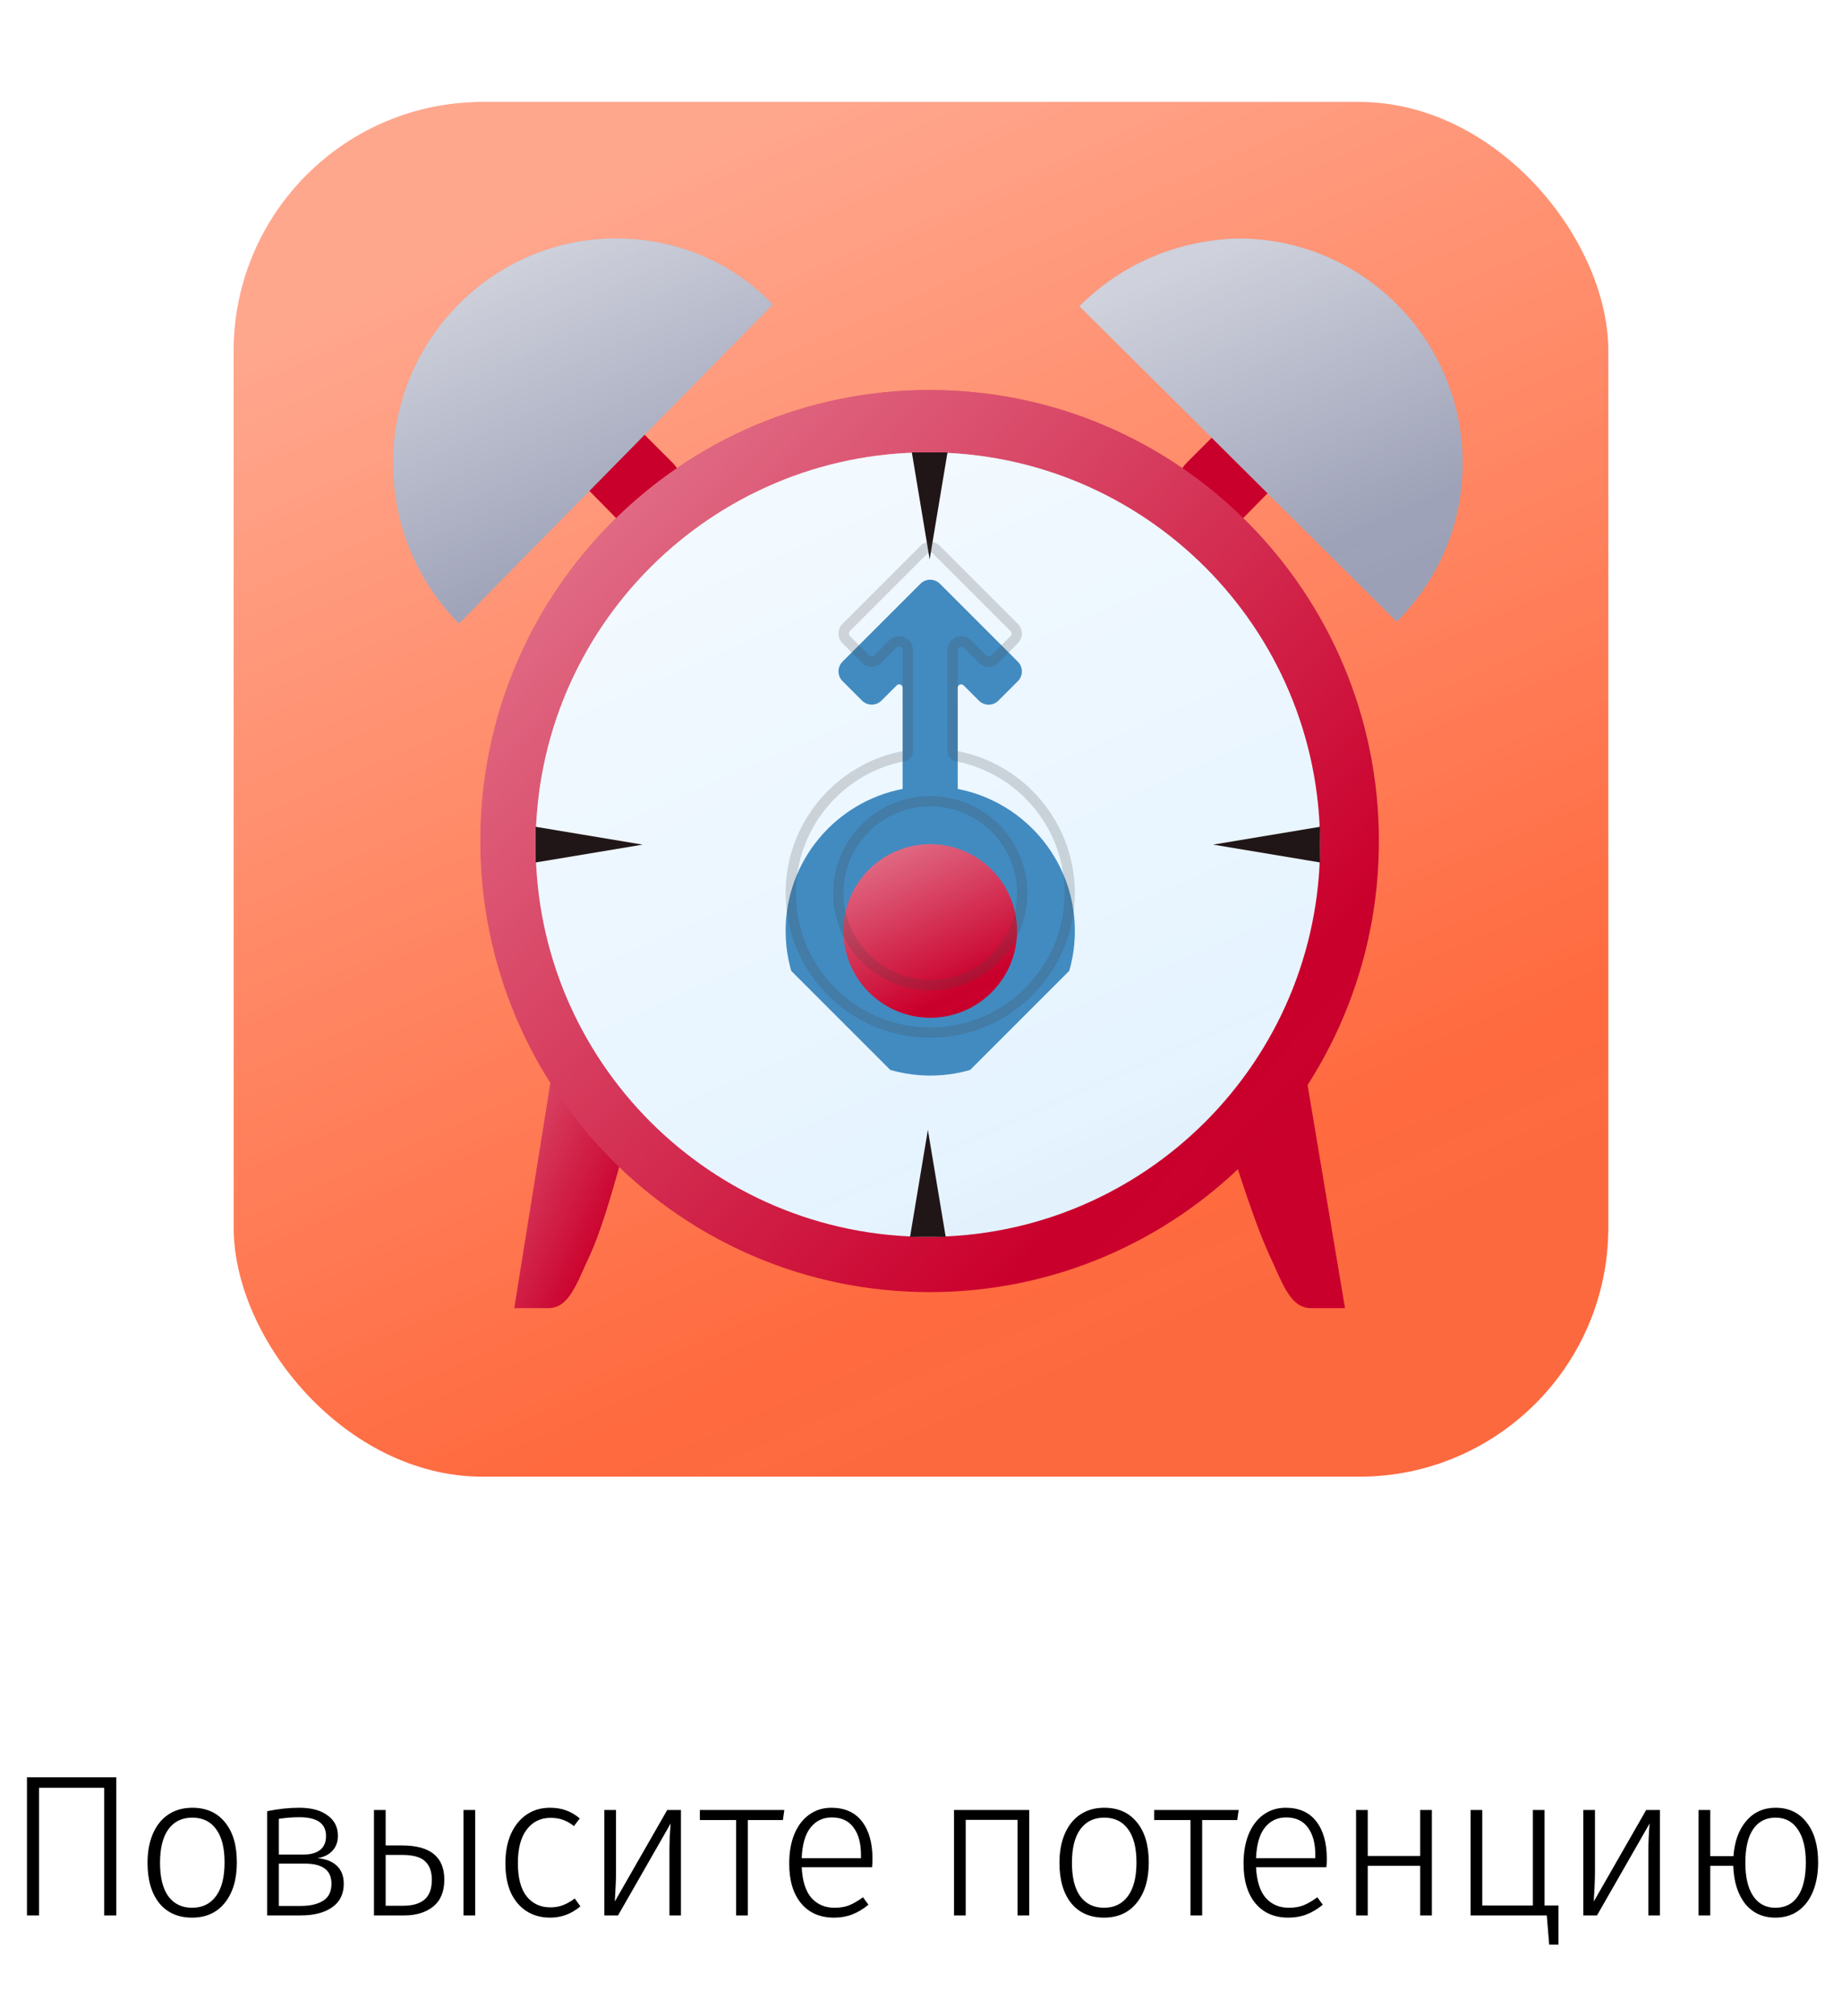 <svg width="201" height="220" viewBox="0 0 201 220" fill="none" xmlns="http://www.w3.org/2000/svg">
<g filter="url(#filter0_dii)">
<rect x="25.5" y="7" width="150" height="150" rx="27.18" fill="#FF6A3F"/>
<rect x="25.5" y="7" width="150" height="150" rx="27.18" fill="url(#paint0_linear)" fill-opacity="0.8" style="mix-blend-mode:overlay"/>
</g>
<g filter="url(#filter1_dddiii)">
<path d="M60.398 106.958L56.119 133.609H59.815C62.149 133.609 62.927 130.885 64.484 127.578C66.429 123.299 69.152 112.21 69.152 112.21L60.398 106.958Z" fill="#CA002C"/>
<path d="M60.398 106.958L56.119 133.609H59.815C62.149 133.609 62.927 130.885 64.484 127.578C66.429 123.299 69.152 112.21 69.152 112.21L60.398 106.958Z" fill="url(#paint1_linear)" fill-opacity="0.82" style="mix-blend-mode:overlay"/>
<path d="M142.296 106.958L146.77 133.609H143.074C140.74 133.609 139.962 130.885 138.406 127.578C136.46 123.299 133.737 114.156 133.737 114.156L142.296 106.958Z" fill="#CA002C"/>
<path d="M61.845 35.87C63.517 34.197 66.228 34.197 67.901 35.87L73.347 41.316C75.013 42.982 75.035 45.677 73.395 47.369C71.709 49.11 68.92 49.12 67.22 47.392L61.819 41.9C60.171 40.224 60.182 37.532 61.845 35.87Z" fill="#CA002C"/>
<path d="M141.044 35.87C139.372 34.197 136.661 34.197 134.989 35.87L129.542 41.316C127.876 42.982 127.854 45.677 129.494 47.369C131.18 49.11 133.97 49.12 135.669 47.392L141.07 41.9C142.718 40.224 142.707 37.532 141.044 35.87Z" fill="#CA002C"/>
<path d="M101.445 131.859C128.519 131.859 150.466 109.824 150.466 82.642C150.466 55.461 128.519 33.426 101.445 33.426C74.371 33.426 52.423 55.461 52.423 82.642C52.423 109.824 74.371 131.859 101.445 131.859Z" fill="#CA002C"/>
<path d="M101.445 131.859C128.519 131.859 150.466 109.824 150.466 82.642C150.466 55.461 128.519 33.426 101.445 33.426C74.371 33.426 52.423 55.461 52.423 82.642C52.423 109.824 74.371 131.859 101.445 131.859Z" fill="url(#paint2_linear)" fill-opacity="0.82" style="mix-blend-mode:overlay"/>
<path d="M101.25 125.828C124.886 125.828 144.047 106.667 144.047 83.031C144.047 59.395 124.886 40.234 101.25 40.234C77.614 40.234 58.453 59.395 58.453 83.031C58.453 106.667 77.614 125.828 101.25 125.828Z" fill="#E6F4FF"/>
<path d="M101.25 125.828C124.886 125.828 144.047 106.667 144.047 83.031C144.047 59.395 124.886 40.234 101.25 40.234C77.614 40.234 58.453 59.395 58.453 83.031C58.453 106.667 77.614 125.828 101.25 125.828Z" fill="url(#paint3_linear)" style="mix-blend-mode:overlay"/>
<path d="M99.5 40.234H103.391L101.445 51.906L99.5 40.234Z" fill="#211617"/>
<path d="M103.195 125.828L99.305 125.828L101.25 114.156L103.195 125.828Z" fill="#211617"/>
<path d="M144.047 81.086L144.047 84.977L132.375 83.031L144.047 81.086Z" fill="#211617"/>
<path d="M70.125 83.031L58.453 84.977L58.453 81.086L70.125 83.031Z" fill="#211617"/>
<path d="M50.088 58.91L84.326 24.089C80.046 19.615 74.016 16.891 67.207 16.891C53.784 16.891 42.891 27.979 42.891 41.402C42.891 48.211 45.614 54.436 50.088 58.91Z" fill="#9EA2B8"/>
<path d="M50.088 58.91L84.326 24.089C80.046 19.615 74.016 16.891 67.207 16.891C53.784 16.891 42.891 27.979 42.891 41.402C42.891 48.211 45.614 54.436 50.088 58.91Z" fill="url(#paint4_linear)" style="mix-blend-mode:overlay"/>
<path d="M117.785 24.283L152.412 58.715C156.886 54.241 159.609 48.21 159.609 41.402C159.609 27.979 148.716 16.891 135.099 16.891C128.29 17.085 122.259 19.809 117.785 24.283Z" fill="#9EA2B8"/>
<path d="M117.785 24.283L152.412 58.715C156.886 54.241 159.609 48.21 159.609 41.402C159.609 27.979 148.716 16.891 135.099 16.891C128.29 17.085 122.259 19.809 117.785 24.283Z" fill="url(#paint5_linear)" style="mix-blend-mode:overlay"/>
<g filter="url(#filter2_dddiii)">
<path d="M101.5 94C107.023 94 111.5 89.299 111.5 83.5C111.5 77.701 107.023 73 101.5 73C95.977 73 91.5 77.701 91.5 83.5C91.5 89.299 95.977 94 101.5 94Z" fill="#CA002C"/>
<path d="M101.5 94C107.023 94 111.5 89.299 111.5 83.5C111.5 77.701 107.023 73 101.5 73C95.977 73 91.5 77.701 91.5 83.5C91.5 89.299 95.977 94 101.5 94Z" fill="url(#paint6_linear)" fill-opacity="0.83" style="mix-blend-mode:overlay"/>
</g>
<g clip-path="url(#clip0)">
<g filter="url(#filter3_dddiii)">
<path d="M105.753 48.627L111.068 53.943C111.655 54.53 111.655 55.481 111.068 56.068L108.943 58.193C108.356 58.78 107.405 58.78 106.818 58.193L105.15 56.525C104.913 56.288 104.507 56.456 104.507 56.79L104.509 67.829C112.013 69.277 117.629 76.04 117.275 84.043C116.917 92.232 110.189 98.854 101.999 99.096C93.064 99.361 85.73 92.192 85.727 83.318C85.725 75.628 91.22 69.229 98.498 67.826L98.496 56.788C98.496 56.453 98.089 56.285 97.853 56.522L96.187 58.187C95.6 58.774 94.65 58.774 94.062 58.187L91.937 56.062C91.35 55.475 91.35 54.524 91.937 53.937L100.437 45.437C101.024 44.85 101.975 44.85 102.562 45.437L105.753 48.627ZM92.041 83.32C92.041 88.543 96.291 92.793 101.513 92.793C106.735 92.793 110.98 88.548 110.98 83.326C110.98 78.103 106.73 73.853 101.508 73.853C96.286 73.853 92.041 78.098 92.041 83.32Z" fill="url(#paint7_linear)"/>
</g>
<g opacity="0.2" filter="url(#filter4_ddi)">
<path d="M101.766 46.234C101.619 46.088 101.38 46.088 101.234 46.234L92.734 54.734C92.588 54.88 92.588 55.119 92.734 55.266L94.859 57.391C95.005 57.537 95.245 57.537 95.391 57.391L97.056 55.725C97.643 55.138 98.597 55.141 99.184 55.728C99.465 56.009 99.619 56.386 99.622 56.788L99.625 67.826C99.625 68.088 99.534 68.342 99.367 68.544C99.2 68.746 98.968 68.883 98.711 68.931C91.837 70.254 86.851 76.302 86.853 83.312C86.856 87.23 88.381 90.912 91.151 93.682C94.038 96.57 97.879 98.094 101.967 97.969C109.588 97.744 115.817 91.605 116.152 83.992C116.335 79.825 114.816 75.909 111.873 72.966C109.79 70.884 107.171 69.492 104.3 68.937C104.071 68.894 103.872 68.78 103.718 68.626C103.507 68.415 103.388 68.128 103.389 67.829L103.386 56.79C103.386 56.179 103.75 55.635 104.313 55.401C104.876 55.167 105.519 55.295 105.952 55.728L107.62 57.396C107.766 57.542 108.005 57.542 108.151 57.396L110.276 55.271C110.422 55.125 110.422 54.886 110.276 54.739L101.768 46.232L101.766 46.234ZM94.023 90.811C92.02 88.808 90.915 86.147 90.915 83.32C90.915 80.494 92.017 77.835 94.02 75.832C96.023 73.829 98.682 72.727 101.508 72.727C104.334 72.727 106.996 73.832 108.999 75.835C111.001 77.838 112.106 80.499 112.106 83.326C112.106 86.152 111.004 88.811 109.001 90.814C106.998 92.816 104.339 93.919 101.513 93.919C98.687 93.919 96.025 92.814 94.023 90.811ZM102.562 45.437L111.068 53.943C111.655 54.53 111.655 55.481 111.068 56.068L108.943 58.193C108.356 58.78 107.405 58.78 106.818 58.193L105.15 56.525C104.913 56.288 104.507 56.456 104.507 56.79L104.509 67.829C107.662 68.437 110.481 69.986 112.664 72.169C115.676 75.182 117.477 79.405 117.273 84.046C116.917 92.232 110.189 98.854 101.999 99.096C97.452 99.234 93.316 97.441 90.354 94.479C87.496 91.621 85.73 87.677 85.727 83.318C85.725 75.628 91.22 69.229 98.498 67.826L98.496 56.788C98.496 56.681 98.453 56.591 98.387 56.525C98.251 56.389 98.012 56.362 97.853 56.522L96.187 58.187C95.6 58.774 94.65 58.774 94.062 58.187L91.937 56.062C91.35 55.475 91.35 54.524 91.937 53.937L100.437 45.437C101.024 44.85 101.975 44.85 102.562 45.437ZM94.82 90.014C96.535 91.73 98.902 92.79 101.513 92.793C106.735 92.793 110.98 88.548 110.98 83.326C110.977 80.715 109.918 78.348 108.202 76.632C106.486 74.916 104.119 73.856 101.508 73.853C96.286 73.853 92.041 78.098 92.041 83.32C92.041 85.929 93.103 88.298 94.82 90.014Z" fill="#424242"/>
</g>
</g>
</g>
<path d="M12.688 193.93V209H11.368V195.074H4.262V209H2.942V193.93H12.688ZM20.983 197.252C22.508 197.252 23.696 197.78 24.547 198.836C25.412 199.877 25.845 201.337 25.845 203.214C25.845 205.077 25.405 206.551 24.525 207.636C23.66 208.707 22.471 209.242 20.961 209.242C19.436 209.242 18.24 208.714 17.375 207.658C16.524 206.587 16.099 205.121 16.099 203.258C16.099 202.041 16.297 200.977 16.693 200.068C17.089 199.159 17.654 198.462 18.387 197.978C19.12 197.494 19.985 197.252 20.983 197.252ZM20.983 198.33C19.868 198.33 19.003 198.748 18.387 199.584C17.771 200.42 17.463 201.645 17.463 203.258C17.463 204.857 17.764 206.074 18.365 206.91C18.981 207.746 19.846 208.164 20.961 208.164C22.076 208.164 22.941 207.746 23.557 206.91C24.188 206.074 24.503 204.842 24.503 203.214C24.503 201.615 24.195 200.405 23.579 199.584C22.977 198.748 22.112 198.33 20.983 198.33ZM34.651 202.752C35.575 202.84 36.279 203.119 36.763 203.588C37.262 204.057 37.511 204.71 37.511 205.546C37.511 206.675 37.086 207.533 36.235 208.12C35.399 208.707 34.263 209 32.825 209H29.151V197.626C30.369 197.377 31.535 197.252 32.649 197.252C33.984 197.252 35.018 197.531 35.751 198.088C36.499 198.631 36.873 199.371 36.873 200.31C36.873 200.97 36.675 201.513 36.279 201.938C35.898 202.363 35.355 202.635 34.651 202.752ZM32.671 198.286C31.923 198.286 31.175 198.345 30.427 198.462V202.356H33.155C33.918 202.356 34.512 202.187 34.937 201.85C35.363 201.513 35.575 201.007 35.575 200.332C35.575 198.968 34.607 198.286 32.671 198.286ZM32.825 207.966C33.852 207.966 34.666 207.775 35.267 207.394C35.869 207.013 36.169 206.397 36.169 205.546C36.169 204.798 35.927 204.248 35.443 203.896C34.974 203.529 34.241 203.346 33.243 203.346H30.427V207.966H32.825ZM43.887 201.366C46.952 201.366 48.485 202.613 48.485 205.106C48.485 206.397 48.082 207.372 47.275 208.032C46.468 208.677 45.42 209 44.129 209H40.807V197.494H42.083V201.366H43.887ZM50.575 197.494H51.851V209H50.575V197.494ZM44.019 207.944C45.016 207.944 45.779 207.724 46.307 207.284C46.85 206.829 47.121 206.103 47.121 205.106C47.121 204.211 46.872 203.537 46.373 203.082C45.889 202.627 45.068 202.4 43.909 202.4H42.083V207.944H44.019ZM60.01 197.252C60.67 197.252 61.257 197.347 61.77 197.538C62.283 197.714 62.782 198.007 63.266 198.418L62.628 199.254C62.247 198.946 61.851 198.719 61.44 198.572C61.044 198.425 60.589 198.352 60.076 198.352C58.991 198.352 58.125 198.777 57.48 199.628C56.835 200.464 56.512 201.689 56.512 203.302C56.512 204.901 56.827 206.103 57.458 206.91C58.103 207.717 58.969 208.12 60.054 208.12C60.567 208.12 61.029 208.039 61.44 207.878C61.865 207.717 62.291 207.475 62.716 207.152L63.332 208.01C62.364 208.831 61.264 209.242 60.032 209.242C59.049 209.242 58.191 209.007 57.458 208.538C56.725 208.069 56.153 207.394 55.742 206.514C55.346 205.619 55.148 204.556 55.148 203.324C55.148 202.107 55.346 201.043 55.742 200.134C56.153 199.21 56.725 198.499 57.458 198C58.191 197.501 59.042 197.252 60.01 197.252ZM74.305 209H73.05V201.872C73.05 200.948 73.094 199.98 73.183 198.968L67.441 209H65.945V197.494H67.221V204.248C67.221 204.996 67.177 206.074 67.088 207.482L72.808 197.494H74.305V209ZM85.586 197.494L85.432 198.594H81.604V209H80.328V198.594H76.368V197.494H85.586ZM95.205 202.818C95.205 203.141 95.19 203.449 95.161 203.742H87.483C87.556 205.238 87.908 206.353 88.539 207.086C89.184 207.805 90.028 208.164 91.069 208.164C91.67 208.164 92.198 208.076 92.653 207.9C93.122 207.709 93.628 207.416 94.171 207.02L94.765 207.834C94.193 208.303 93.606 208.655 93.005 208.89C92.404 209.125 91.736 209.242 91.003 209.242C89.478 209.242 88.282 208.721 87.417 207.68C86.552 206.639 86.119 205.194 86.119 203.346C86.119 202.129 86.302 201.065 86.669 200.156C87.05 199.232 87.586 198.521 88.275 198.022C88.979 197.509 89.793 197.252 90.717 197.252C92.184 197.252 93.298 197.751 94.061 198.748C94.824 199.731 95.205 201.087 95.205 202.818ZM93.951 202.422C93.951 201.131 93.68 200.127 93.137 199.408C92.609 198.675 91.817 198.308 90.761 198.308C89.808 198.308 89.038 198.675 88.451 199.408C87.864 200.141 87.542 201.256 87.483 202.752H93.951V202.422ZM111.032 209V198.572H105.378V209H104.102V197.494H112.308V209H111.032ZM120.492 197.252C122.017 197.252 123.205 197.78 124.056 198.836C124.921 199.877 125.354 201.337 125.354 203.214C125.354 205.077 124.914 206.551 124.034 207.636C123.168 208.707 121.98 209.242 120.47 209.242C118.944 209.242 117.749 208.714 116.884 207.658C116.033 206.587 115.608 205.121 115.608 203.258C115.608 202.041 115.806 200.977 116.202 200.068C116.598 199.159 117.162 198.462 117.896 197.978C118.629 197.494 119.494 197.252 120.492 197.252ZM120.492 198.33C119.377 198.33 118.512 198.748 117.896 199.584C117.28 200.42 116.972 201.645 116.972 203.258C116.972 204.857 117.272 206.074 117.874 206.91C118.49 207.746 119.355 208.164 120.47 208.164C121.584 208.164 122.45 207.746 123.066 206.91C123.696 206.074 124.012 204.842 124.012 203.214C124.012 201.615 123.704 200.405 123.088 199.584C122.486 198.748 121.621 198.33 120.492 198.33ZM135.163 197.494L135.009 198.594H131.181V209H129.905V198.594H125.945V197.494H135.163ZM144.782 202.818C144.782 203.141 144.768 203.449 144.738 203.742H137.06C137.134 205.238 137.486 206.353 138.116 207.086C138.762 207.805 139.605 208.164 140.646 208.164C141.248 208.164 141.776 208.076 142.23 207.9C142.7 207.709 143.206 207.416 143.748 207.02L144.342 207.834C143.77 208.303 143.184 208.655 142.582 208.89C141.981 209.125 141.314 209.242 140.58 209.242C139.055 209.242 137.86 208.721 136.994 207.68C136.129 206.639 135.696 205.194 135.696 203.346C135.696 202.129 135.88 201.065 136.246 200.156C136.628 199.232 137.163 198.521 137.852 198.022C138.556 197.509 139.37 197.252 140.294 197.252C141.761 197.252 142.876 197.751 143.638 198.748C144.401 199.731 144.782 201.087 144.782 202.818ZM143.528 202.422C143.528 201.131 143.257 200.127 142.714 199.408C142.186 198.675 141.394 198.308 140.338 198.308C139.385 198.308 138.615 198.675 138.028 199.408C137.442 200.141 137.119 201.256 137.06 202.752H143.528V202.422ZM154.971 209V203.588H149.251V209H147.975V197.494H149.251V202.51H154.971V197.494H156.247V209H154.971ZM168.543 207.922H170.061V212.19H169.049L168.785 209H160.469V197.494H161.745V207.922H167.267V197.494H168.543V207.922ZM181.129 209H179.875V201.872C179.875 200.948 179.919 199.98 180.007 198.968L174.265 209H172.769V197.494H174.045V204.248C174.045 204.996 174.001 206.074 173.913 207.482L179.633 197.494H181.129V209ZM193.753 197.252C195.19 197.252 196.319 197.787 197.141 198.858C197.977 199.914 198.395 201.366 198.395 203.214C198.395 204.402 198.211 205.451 197.845 206.36C197.478 207.269 196.943 207.981 196.239 208.494C195.535 208.993 194.699 209.242 193.731 209.242C192.352 209.242 191.252 208.736 190.431 207.724C189.624 206.697 189.191 205.319 189.133 203.588H186.625V209H185.349V197.494H186.625V202.532H189.155C189.272 200.919 189.741 199.635 190.563 198.682C191.384 197.729 192.447 197.252 193.753 197.252ZM193.731 208.164C194.816 208.164 195.637 207.739 196.195 206.888C196.767 206.037 197.053 204.813 197.053 203.214C197.053 201.659 196.759 200.457 196.173 199.606C195.601 198.755 194.794 198.33 193.753 198.33C192.697 198.33 191.883 198.748 191.311 199.584C190.739 200.405 190.453 201.63 190.453 203.258C190.453 204.827 190.739 206.037 191.311 206.888C191.883 207.739 192.689 208.164 193.731 208.164Z" fill="black"/>
<defs>
<filter id="filter0_dii" x="15.177" y="0.806" width="170.645" height="170.645" filterUnits="userSpaceOnUse" color-interpolation-filters="sRGB">
<feFlood flood-opacity="0" result="BackgroundImageFix"/>
<feColorMatrix in="SourceAlpha" type="matrix" values="0 0 0 0 0 0 0 0 0 0 0 0 0 0 0 0 0 0 127 0"/>
<feOffset dy="4.129"/>
<feGaussianBlur stdDeviation="5.161"/>
<feColorMatrix type="matrix" values="0 0 0 0 0 0 0 0 0 0 0 0 0 0 0 0 0 0 0.2 0"/>
<feBlend mode="normal" in2="BackgroundImageFix" result="effect1_dropShadow"/>
<feBlend mode="normal" in="SourceGraphic" in2="effect1_dropShadow" result="shape"/>
<feColorMatrix in="SourceAlpha" type="matrix" values="0 0 0 0 0 0 0 0 0 0 0 0 0 0 0 0 0 0 127 0" result="hardAlpha"/>
<feOffset dy="-4"/>
<feGaussianBlur stdDeviation="2"/>
<feComposite in2="hardAlpha" operator="arithmetic" k2="-1" k3="1"/>
<feColorMatrix type="matrix" values="0 0 0 0 0 0 0 0 0 0 0 0 0 0 0 0 0 0 0.11 0"/>
<feBlend mode="normal" in2="shape" result="effect2_innerShadow"/>
<feColorMatrix in="SourceAlpha" type="matrix" values="0 0 0 0 0 0 0 0 0 0 0 0 0 0 0 0 0 0 127 0" result="hardAlpha"/>
<feOffset dy="4"/>
<feGaussianBlur stdDeviation="2"/>
<feComposite in2="hardAlpha" operator="arithmetic" k2="-1" k3="1"/>
<feColorMatrix type="matrix" values="0 0 0 0 1 0 0 0 0 1 0 0 0 0 1 0 0 0 0.25 0"/>
<feBlend mode="normal" in2="effect2_innerShadow" result="effect3_innerShadow"/>
</filter>
<filter id="filter1_dddiii" x="27" y="5" width="148.5" height="148.5" filterUnits="userSpaceOnUse" color-interpolation-filters="sRGB">
<feFlood flood-opacity="0" result="BackgroundImageFix"/>
<feColorMatrix in="SourceAlpha" type="matrix" values="0 0 0 0 0 0 0 0 0 0 0 0 0 0 0 0 0 0 127 0"/>
<feOffset dy="4"/>
<feGaussianBlur stdDeviation="6"/>
<feColorMatrix type="matrix" values="0 0 0 0 0 0 0 0 0 0 0 0 0 0 0 0 0 0 0.2 0"/>
<feBlend mode="normal" in2="BackgroundImageFix" result="effect1_dropShadow"/>
<feColorMatrix in="SourceAlpha" type="matrix" values="0 0 0 0 0 0 0 0 0 0 0 0 0 0 0 0 0 0 127 0"/>
<feOffset dy="4"/>
<feGaussianBlur stdDeviation="2"/>
<feColorMatrix type="matrix" values="0 0 0 0 0 0 0 0 0 0 0 0 0 0 0 0 0 0 0.25 0"/>
<feBlend mode="normal" in2="effect1_dropShadow" result="effect2_dropShadow"/>
<feColorMatrix in="SourceAlpha" type="matrix" values="0 0 0 0 0 0 0 0 0 0 0 0 0 0 0 0 0 0 127 0"/>
<feOffset dy="4.129"/>
<feGaussianBlur stdDeviation="5.161"/>
<feColorMatrix type="matrix" values="0 0 0 0 0 0 0 0 0 0 0 0 0 0 0 0 0 0 0.2 0"/>
<feBlend mode="normal" in2="effect2_dropShadow" result="effect3_dropShadow"/>
<feBlend mode="normal" in="SourceGraphic" in2="effect3_dropShadow" result="shape"/>
<feColorMatrix in="SourceAlpha" type="matrix" values="0 0 0 0 0 0 0 0 0 0 0 0 0 0 0 0 0 0 127 0" result="hardAlpha"/>
<feOffset dy="-3"/>
<feGaussianBlur stdDeviation="4"/>
<feComposite in2="hardAlpha" operator="arithmetic" k2="-1" k3="1"/>
<feColorMatrix type="matrix" values="0 0 0 0 0 0 0 0 0 0 0 0 0 0 0 0 0 0 0.18 0"/>
<feBlend mode="normal" in2="shape" result="effect4_innerShadow"/>
<feColorMatrix in="SourceAlpha" type="matrix" values="0 0 0 0 0 0 0 0 0 0 0 0 0 0 0 0 0 0 127 0" result="hardAlpha"/>
<feOffset dy="-4"/>
<feGaussianBlur stdDeviation="2"/>
<feComposite in2="hardAlpha" operator="arithmetic" k2="-1" k3="1"/>
<feColorMatrix type="matrix" values="0 0 0 0 0 0 0 0 0 0 0 0 0 0 0 0 0 0 0.11 0"/>
<feBlend mode="normal" in2="effect4_innerShadow" result="effect5_innerShadow"/>
<feColorMatrix in="SourceAlpha" type="matrix" values="0 0 0 0 0 0 0 0 0 0 0 0 0 0 0 0 0 0 127 0" result="hardAlpha"/>
<feOffset dy="4"/>
<feGaussianBlur stdDeviation="2"/>
<feComposite in2="hardAlpha" operator="arithmetic" k2="-1" k3="1"/>
<feColorMatrix type="matrix" values="0 0 0 0 1 0 0 0 0 1 0 0 0 0 1 0 0 0 0.25 0"/>
<feBlend mode="normal" in2="effect5_innerShadow" result="effect6_innerShadow"/>
</filter>
<filter id="filter2_dddiii" x="79.5" y="65" width="44" height="45" filterUnits="userSpaceOnUse" color-interpolation-filters="sRGB">
<feFlood flood-opacity="0" result="BackgroundImageFix"/>
<feColorMatrix in="SourceAlpha" type="matrix" values="0 0 0 0 0 0 0 0 0 0 0 0 0 0 0 0 0 0 127 0"/>
<feOffset dy="4"/>
<feGaussianBlur stdDeviation="6"/>
<feColorMatrix type="matrix" values="0 0 0 0 0 0 0 0 0 0 0 0 0 0 0 0 0 0 0.2 0"/>
<feBlend mode="normal" in2="BackgroundImageFix" result="effect1_dropShadow"/>
<feColorMatrix in="SourceAlpha" type="matrix" values="0 0 0 0 0 0 0 0 0 0 0 0 0 0 0 0 0 0 127 0"/>
<feOffset dy="4"/>
<feGaussianBlur stdDeviation="2"/>
<feColorMatrix type="matrix" values="0 0 0 0 0 0 0 0 0 0 0 0 0 0 0 0 0 0 0.25 0"/>
<feBlend mode="normal" in2="effect1_dropShadow" result="effect2_dropShadow"/>
<feColorMatrix in="SourceAlpha" type="matrix" values="0 0 0 0 0 0 0 0 0 0 0 0 0 0 0 0 0 0 127 0"/>
<feOffset dy="4.129"/>
<feGaussianBlur stdDeviation="5.161"/>
<feColorMatrix type="matrix" values="0 0 0 0 0 0 0 0 0 0 0 0 0 0 0 0 0 0 0.2 0"/>
<feBlend mode="normal" in2="effect2_dropShadow" result="effect3_dropShadow"/>
<feBlend mode="normal" in="SourceGraphic" in2="effect3_dropShadow" result="shape"/>
<feColorMatrix in="SourceAlpha" type="matrix" values="0 0 0 0 0 0 0 0 0 0 0 0 0 0 0 0 0 0 127 0" result="hardAlpha"/>
<feOffset dy="-3"/>
<feGaussianBlur stdDeviation="4"/>
<feComposite in2="hardAlpha" operator="arithmetic" k2="-1" k3="1"/>
<feColorMatrix type="matrix" values="0 0 0 0 0 0 0 0 0 0 0 0 0 0 0 0 0 0 0.18 0"/>
<feBlend mode="normal" in2="shape" result="effect4_innerShadow"/>
<feColorMatrix in="SourceAlpha" type="matrix" values="0 0 0 0 0 0 0 0 0 0 0 0 0 0 0 0 0 0 127 0" result="hardAlpha"/>
<feOffset dy="-4"/>
<feGaussianBlur stdDeviation="2"/>
<feComposite in2="hardAlpha" operator="arithmetic" k2="-1" k3="1"/>
<feColorMatrix type="matrix" values="0 0 0 0 0 0 0 0 0 0 0 0 0 0 0 0 0 0 0.11 0"/>
<feBlend mode="normal" in2="effect4_innerShadow" result="effect5_innerShadow"/>
<feColorMatrix in="SourceAlpha" type="matrix" values="0 0 0 0 0 0 0 0 0 0 0 0 0 0 0 0 0 0 127 0" result="hardAlpha"/>
<feOffset dy="4"/>
<feGaussianBlur stdDeviation="2"/>
<feComposite in2="hardAlpha" operator="arithmetic" k2="-1" k3="1"/>
<feColorMatrix type="matrix" values="0 0 0 0 1 0 0 0 0 1 0 0 0 0 1 0 0 0 0.25 0"/>
<feBlend mode="normal" in2="effect5_innerShadow" result="effect6_innerShadow"/>
</filter>
<filter id="filter3_dddiii" x="58.876" y="36.375" width="85.249" height="85.249" filterUnits="userSpaceOnUse" color-interpolation-filters="sRGB">
<feFlood flood-opacity="0" result="BackgroundImageFix"/>
<feColorMatrix in="SourceAlpha" type="matrix" values="0 0 0 0 0 0 0 0 0 0 0 0 0 0 0 0 0 0 127 0"/>
<feOffset dy="4"/>
<feGaussianBlur stdDeviation="6"/>
<feColorMatrix type="matrix" values="0 0 0 0 0 0 0 0 0 0 0 0 0 0 0 0 0 0 0.2 0"/>
<feBlend mode="normal" in2="BackgroundImageFix" result="effect1_dropShadow"/>
<feColorMatrix in="SourceAlpha" type="matrix" values="0 0 0 0 0 0 0 0 0 0 0 0 0 0 0 0 0 0 127 0"/>
<feOffset dy="4"/>
<feGaussianBlur stdDeviation="2"/>
<feColorMatrix type="matrix" values="0 0 0 0 0 0 0 0 0 0 0 0 0 0 0 0 0 0 0.25 0"/>
<feBlend mode="normal" in2="effect1_dropShadow" result="effect2_dropShadow"/>
<feColorMatrix in="SourceAlpha" type="matrix" values="0 0 0 0 0 0 0 0 0 0 0 0 0 0 0 0 0 0 127 0"/>
<feOffset dy="4.129"/>
<feGaussianBlur stdDeviation="5.161"/>
<feColorMatrix type="matrix" values="0 0 0 0 0 0 0 0 0 0 0 0 0 0 0 0 0 0 0.2 0"/>
<feBlend mode="normal" in2="effect2_dropShadow" result="effect3_dropShadow"/>
<feBlend mode="normal" in="SourceGraphic" in2="effect3_dropShadow" result="shape"/>
<feColorMatrix in="SourceAlpha" type="matrix" values="0 0 0 0 0 0 0 0 0 0 0 0 0 0 0 0 0 0 127 0" result="hardAlpha"/>
<feOffset dy="-3"/>
<feGaussianBlur stdDeviation="4"/>
<feComposite in2="hardAlpha" operator="arithmetic" k2="-1" k3="1"/>
<feColorMatrix type="matrix" values="0 0 0 0 0 0 0 0 0 0 0 0 0 0 0 0 0 0 0.18 0"/>
<feBlend mode="normal" in2="shape" result="effect4_innerShadow"/>
<feColorMatrix in="SourceAlpha" type="matrix" values="0 0 0 0 0 0 0 0 0 0 0 0 0 0 0 0 0 0 127 0" result="hardAlpha"/>
<feOffset dy="-4"/>
<feGaussianBlur stdDeviation="2"/>
<feComposite in2="hardAlpha" operator="arithmetic" k2="-1" k3="1"/>
<feColorMatrix type="matrix" values="0 0 0 0 0 0 0 0 0 0 0 0 0 0 0 0 0 0 0.11 0"/>
<feBlend mode="normal" in2="effect4_innerShadow" result="effect5_innerShadow"/>
<feColorMatrix in="SourceAlpha" type="matrix" values="0 0 0 0 0 0 0 0 0 0 0 0 0 0 0 0 0 0 127 0" result="hardAlpha"/>
<feOffset dy="4"/>
<feGaussianBlur stdDeviation="2"/>
<feComposite in2="hardAlpha" operator="arithmetic" k2="-1" k3="1"/>
<feColorMatrix type="matrix" values="0 0 0 0 1 0 0 0 0 1 0 0 0 0 1 0 0 0 0.25 0"/>
<feBlend mode="normal" in2="effect5_innerShadow" result="effect6_innerShadow"/>
</filter>
<filter id="filter4_ddi" x="58.875" y="36.375" width="85.25" height="85.25" filterUnits="userSpaceOnUse" color-interpolation-filters="sRGB">
<feFlood flood-opacity="0" result="BackgroundImageFix"/>
<feColorMatrix in="SourceAlpha" type="matrix" values="0 0 0 0 0 0 0 0 0 0 0 0 0 0 0 0 0 0 127 0"/>
<feOffset dy="4"/>
<feGaussianBlur stdDeviation="6"/>
<feColorMatrix type="matrix" values="0 0 0 0 0 0 0 0 0 0 0 0 0 0 0 0 0 0 0.2 0"/>
<feBlend mode="normal" in2="BackgroundImageFix" result="effect1_dropShadow"/>
<feColorMatrix in="SourceAlpha" type="matrix" values="0 0 0 0 0 0 0 0 0 0 0 0 0 0 0 0 0 0 127 0"/>
<feOffset dy="4"/>
<feGaussianBlur stdDeviation="2"/>
<feColorMatrix type="matrix" values="0 0 0 0 0 0 0 0 0 0 0 0 0 0 0 0 0 0 0.25 0"/>
<feBlend mode="normal" in2="effect1_dropShadow" result="effect2_dropShadow"/>
<feBlend mode="normal" in="SourceGraphic" in2="effect2_dropShadow" result="shape"/>
<feColorMatrix in="SourceAlpha" type="matrix" values="0 0 0 0 0 0 0 0 0 0 0 0 0 0 0 0 0 0 127 0" result="hardAlpha"/>
<feOffset dy="-3"/>
<feGaussianBlur stdDeviation="4"/>
<feComposite in2="hardAlpha" operator="arithmetic" k2="-1" k3="1"/>
<feColorMatrix type="matrix" values="0 0 0 0 0 0 0 0 0 0 0 0 0 0 0 0 0 0 0.18 0"/>
<feBlend mode="normal" in2="shape" result="effect3_innerShadow"/>
</filter>
<linearGradient id="paint0_linear" x1="42.75" y1="26.5" x2="100.5" y2="157" gradientUnits="userSpaceOnUse">
<stop stop-color="white" stop-opacity="0.51"/>
<stop offset="0.875" stop-color="white" stop-opacity="0"/>
<stop offset="1" stop-opacity="0.01"/>
</linearGradient>
<linearGradient id="paint1_linear" x1="53.59" y1="103.456" x2="75.303" y2="113.825" gradientUnits="userSpaceOnUse">
<stop stop-color="white" stop-opacity="0.51"/>
<stop offset="0.875" stop-color="white" stop-opacity="0"/>
<stop offset="1" stop-opacity="0.01"/>
</linearGradient>
<linearGradient id="paint2_linear" x1="62.344" y1="50.934" x2="136.47" y2="120.748" gradientUnits="userSpaceOnUse">
<stop stop-color="white" stop-opacity="0.51"/>
<stop offset="0.875" stop-color="white" stop-opacity="0"/>
<stop offset="1" stop-opacity="0.01"/>
</linearGradient>
<linearGradient id="paint3_linear" x1="68.296" y1="51.362" x2="101.25" y2="125.828" gradientUnits="userSpaceOnUse">
<stop stop-color="white" stop-opacity="0.51"/>
<stop offset="0.875" stop-color="white" stop-opacity="0"/>
<stop offset="1" stop-opacity="0.01"/>
</linearGradient>
<linearGradient id="paint4_linear" x1="47.656" y1="22.354" x2="63.985" y2="58.741" gradientUnits="userSpaceOnUse">
<stop stop-color="white" stop-opacity="0.51"/>
<stop offset="0.875" stop-color="white" stop-opacity="0"/>
<stop offset="1" stop-opacity="0.01"/>
</linearGradient>
<linearGradient id="paint5_linear" x1="122.595" y1="22.328" x2="138.697" y2="58.715" gradientUnits="userSpaceOnUse">
<stop stop-color="white" stop-opacity="0.51"/>
<stop offset="0.875" stop-color="white" stop-opacity="0"/>
<stop offset="1" stop-opacity="0.01"/>
</linearGradient>
<linearGradient id="paint6_linear" x1="93.8" y1="75.73" x2="102.149" y2="93.698" gradientUnits="userSpaceOnUse">
<stop stop-color="white" stop-opacity="0.51"/>
<stop offset="0.875" stop-color="white" stop-opacity="0"/>
<stop offset="1" stop-opacity="0.01"/>
</linearGradient>
<linearGradient id="paint7_linear" x1="115.246" y1="64.254" x2="87.733" y2="91.767" gradientUnits="userSpaceOnUse">
<stop stop-color="#428BC1"/>
<stop offset="0.705" stop-color="#428BC1"/>
<stop offset="1" stop-color="#428BC1"/>
</linearGradient>
<clipPath id="clip0">
<rect width="48.083" height="48.083" fill="white" transform="matrix(-0.707 -0.707 -0.707 0.707 135.5 78)"/>
</clipPath>
</defs>
</svg>
